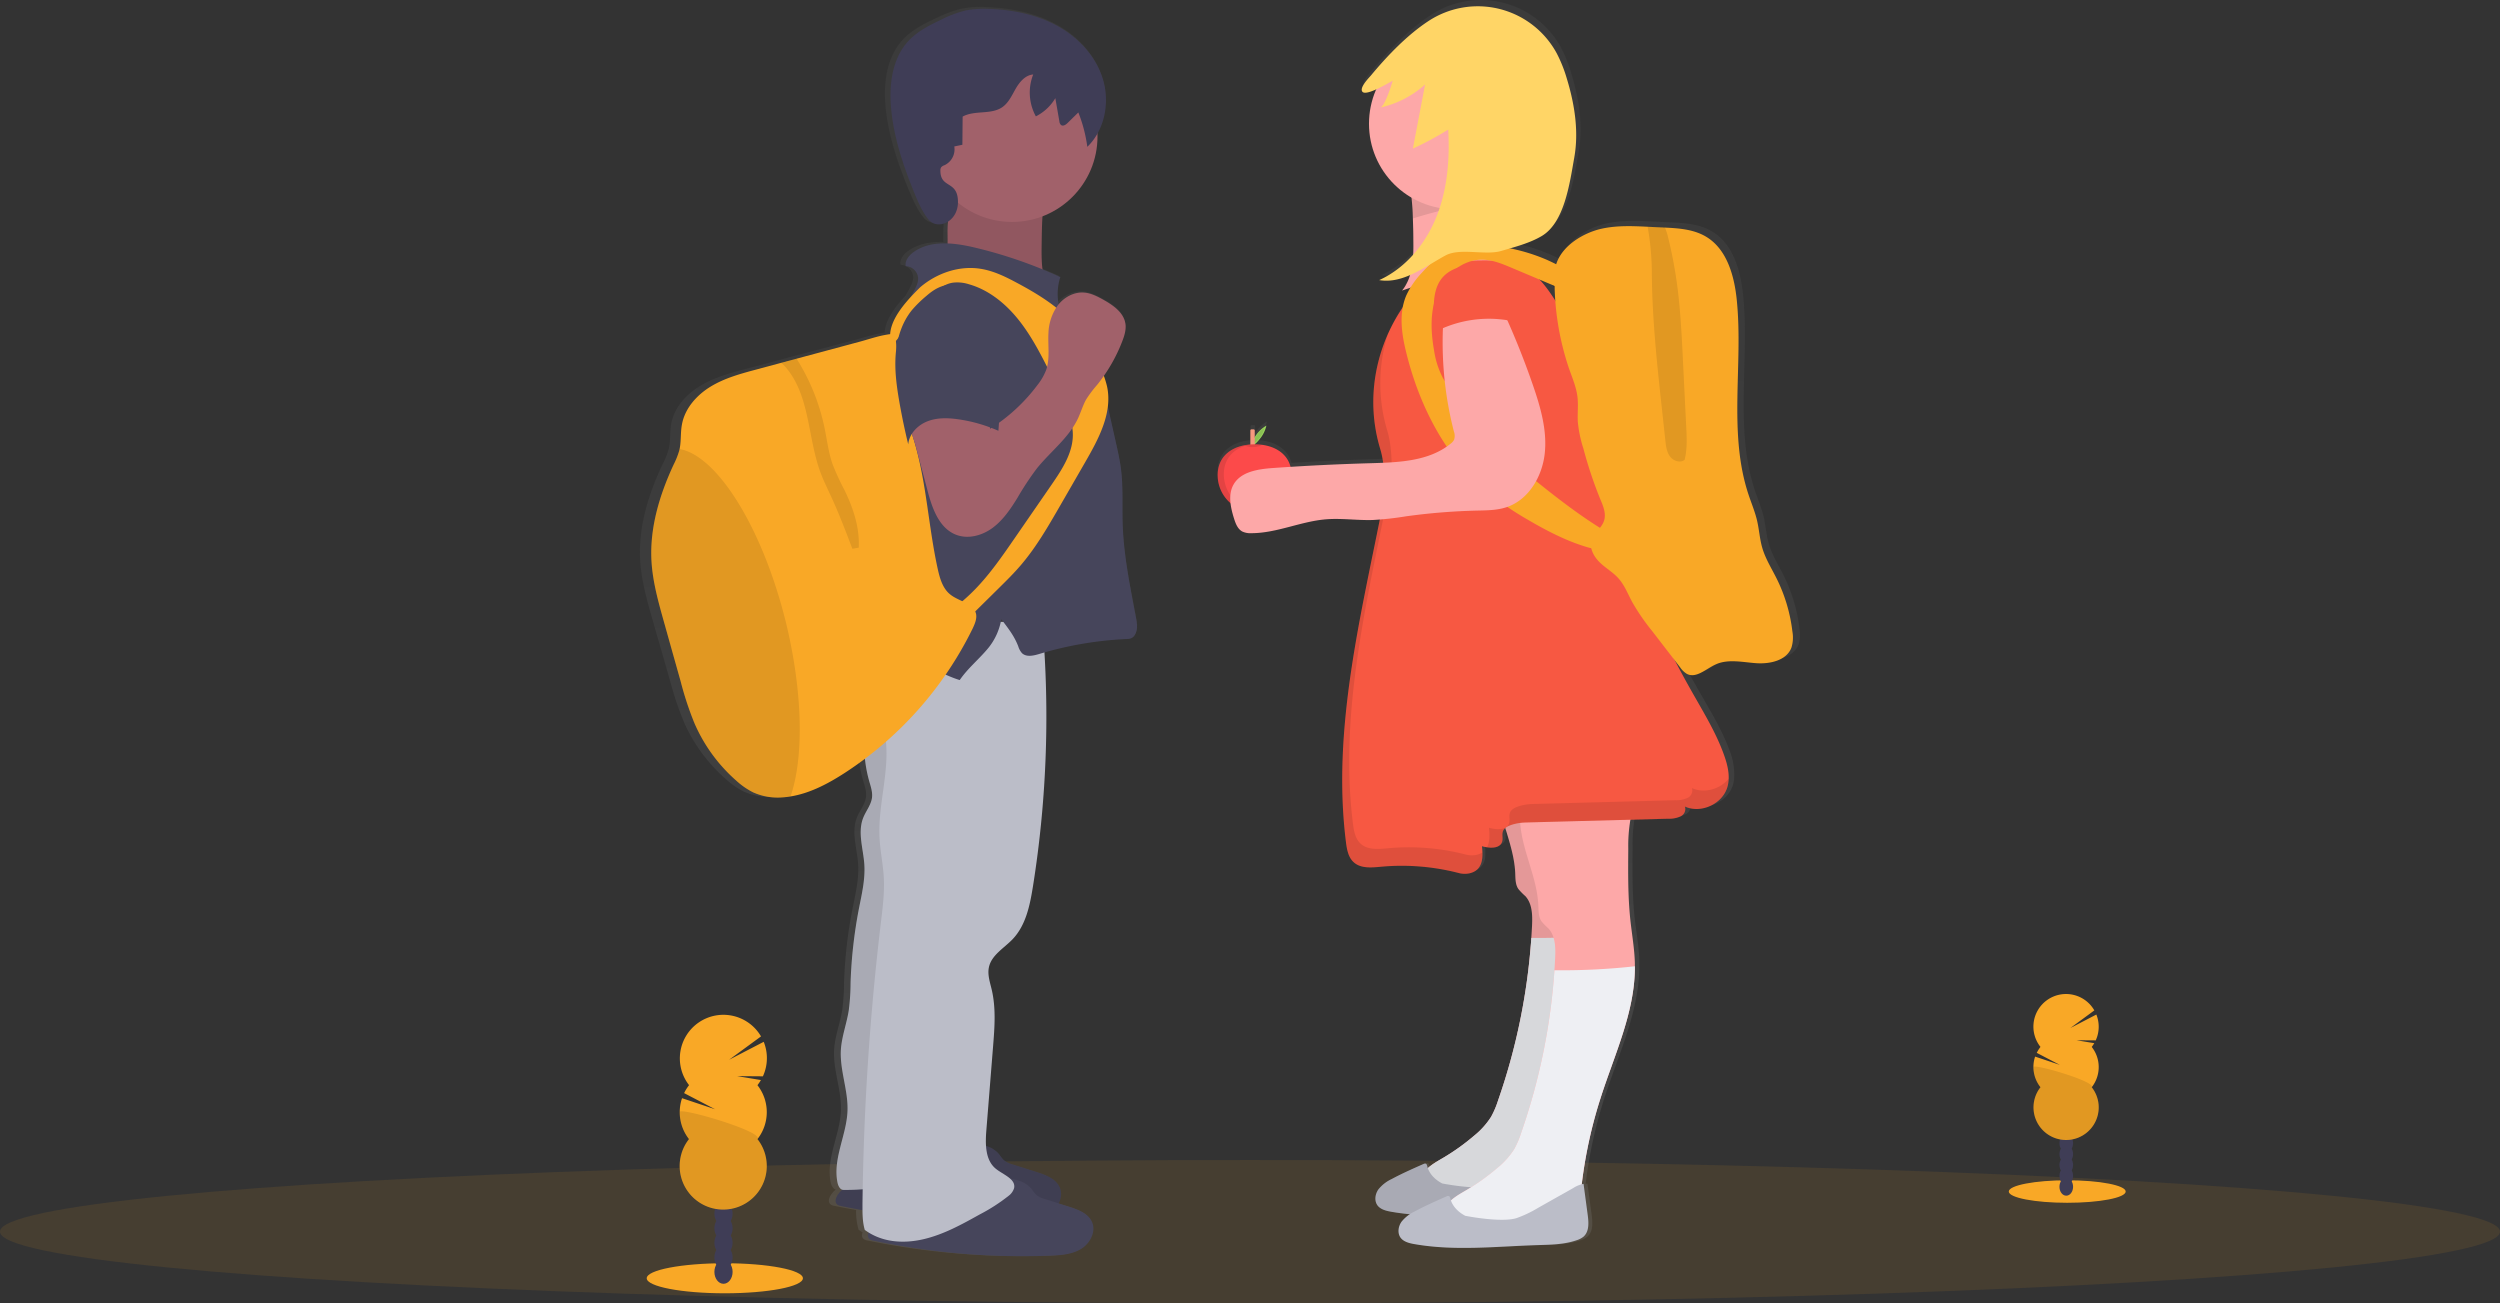 <?xml version="1.0" encoding="UTF-8" standalone="no"?>
<svg
   xmlns:dc="http://purl.org/dc/elements/1.1/"
   xmlns:cc="http://creativecommons.org/ns#"
   xmlns:rdf="http://www.w3.org/1999/02/22-rdf-syntax-ns#"
   xmlns:svg="http://www.w3.org/2000/svg"
   xmlns="http://www.w3.org/2000/svg"
   xmlns:xlink="http://www.w3.org/1999/xlink"
   xmlns:sodipodi="http://sodipodi.sourceforge.net/DTD/sodipodi-0.dtd"
   xmlns:inkscape="http://www.inkscape.org/namespaces/inkscape"
   id="b809eb86-ec6b-4213-aa3e-83f4128e49a5"
   data-name="Layer 1"
   width="1082"
   height="564.055"
   viewBox="0 0 1082 564.055"
   version="1.1"
   sodipodi:docname="criancas.svg"
   inkscape:version="1.0.2 (e86c870879, 2021-01-15)">
  <rect x="0" y="0" width="1082" height="564.055" fill="#333333" stroke="none"/>
  <sodipodi:namedview
     pagecolor="#ffffff"
     bordercolor="#666666"
     borderopacity="1"
     objecttolerance="10"
     gridtolerance="10"
     guidetolerance="10"
     inkscape:pageopacity="0"
     inkscape:pageshadow="2"
     inkscape:window-width="1920"
     inkscape:window-height="1043"
     id="namedview2472"
     showgrid="false"
     fit-margin-top="0"
     fit-margin-left="0"
     fit-margin-right="0"
     fit-margin-bottom="0"
     inkscape:zoom="0.82277952"
     inkscape:cx="499.69204"
     inkscape:cy="129.57205"
     inkscape:window-x="0"
     inkscape:window-y="0"
     inkscape:window-maximized="1"
     inkscape:current-layer="b809eb86-ec6b-4213-aa3e-83f4128e49a5" />
  <defs
     id="defs2273">
    <linearGradient
       id="b7709055-0dd4-48d6-ac10-5a758f15d1a1"
       x1="443.56"
       y1="792.13"
       x2="443.56"
       y2="251.5"
       gradientUnits="userSpaceOnUse">
      <stop
         offset="0"
         stop-color="gray"
         stop-opacity="0.25"
         id="stop2265" />
      <stop
         offset="0.54"
         stop-color="gray"
         stop-opacity="0.12"
         id="stop2267" />
      <stop
         offset="1"
         stop-color="gray"
         stop-opacity="0.1"
         id="stop2269" />
    </linearGradient>
    <linearGradient
       id="f59ba046-7ebe-407e-be3d-c62856fc1078"
       x1="712"
       y1="788.54"
       x2="712"
       y2="248.5"
       xlink:href="#b7709055-0dd4-48d6-ac10-5a758f15d1a1"
       gradientTransform="translate(-59,-248.445)" />
    <linearGradient
       inkscape:collect="always"
       xlink:href="#b7709055-0dd4-48d6-ac10-5a758f15d1a1"
       id="linearGradient2665"
       gradientUnits="userSpaceOnUse"
       x1="443.56"
       y1="792.13"
       x2="443.56"
       y2="251.5"
       gradientTransform="translate(-59,-248.445)" />
  </defs>
  <title
     id="title2275">true friends</title>
  <ellipse
     cx="541"
     cy="533.055"
     rx="541"
     ry="31"
     fill="#f9a826"
     opacity="0.1"
     id="ellipse2309" />
  <ellipse
     cx="894.7"
     cy="515.695"
     rx="25.3"
     ry="4.87"
     fill="#f9a826"
     id="ellipse2311" />
  <ellipse
     cx="894.28"
     cy="513.635"
     rx="2.95"
     ry="3.86"
     fill="#3f3d56"
     id="ellipse2313" />
  <ellipse
     cx="894.28"
     cy="508.915"
     rx="2.95"
     ry="3.86"
     fill="#3f3d56"
     id="ellipse2315" />
  <ellipse
     cx="894.28"
     cy="504.205"
     rx="2.95"
     ry="3.86"
     fill="#3f3d56"
     id="ellipse2317" />
  <ellipse
     cx="894.28"
     cy="499.495"
     rx="2.95"
     ry="3.86"
     fill="#3f3d56"
     id="ellipse2319" />
  <ellipse
     cx="894.28"
     cy="494.775"
     rx="2.95"
     ry="3.86"
     fill="#3f3d56"
     id="ellipse2321" />
  <ellipse
     cx="894.28"
     cy="490.065"
     rx="2.95"
     ry="3.86"
     fill="#3f3d56"
     id="ellipse2323" />
  <ellipse
     cx="894.28"
     cy="485.355"
     rx="2.95"
     ry="3.86"
     fill="#3f3d56"
     id="ellipse2325" />
  <path
     d="m 905.3,453.105 a 13.58,13.58 0 0 0 1.1,-1.62 l -7.74,-1.27 8.37,0.06 a 14.16,14.16 0 0 0 0.27,-11.18 l -11.23,5.83 10.36,-7.62 a 14.12,14.12 0 1 0 -23.31,15.8 14.43,14.43 0 0 0 -1.61,2.57 l 10,5.22 -10.71,-3.6 a 14.09,14.09 0 0 0 2.32,13.26 14.11,14.11 0 1 0 22.18,0 14.1,14.1 0 0 0 0,-17.44 z"
     fill="#f9a826"
     id="path2327" />
  <path
     d="m 880.1,461.825 a 14.05,14.05 0 0 0 3,8.72 14.11,14.11 0 1 0 22.18,0 c 1.91,-2.4 -25.18,-10.3 -25.18,-8.72 z"
     opacity="0.1"
     id="path2329" />
  <ellipse
     cx="313.7"
     cy="553.235"
     rx="33.8"
     ry="6.5"
     fill="#f9a826"
     id="ellipse2331" />
  <ellipse
     cx="313.13"
     cy="550.475"
     rx="3.94"
     ry="5.15"
     fill="#3f3d56"
     id="ellipse2333" />
  <ellipse
     cx="313.13"
     cy="544.175"
     rx="3.94"
     ry="5.15"
     fill="#3f3d56"
     id="ellipse2335" />
  <ellipse
     cx="313.13"
     cy="537.875"
     rx="3.94"
     ry="5.15"
     fill="#3f3d56"
     id="ellipse2337" />
  <ellipse
     cx="313.13"
     cy="531.585"
     rx="3.94"
     ry="5.15"
     fill="#3f3d56"
     id="ellipse2339" />
  <ellipse
     cx="313.13"
     cy="525.285"
     rx="3.94"
     ry="5.15"
     fill="#3f3d56"
     id="ellipse2341" />
  <ellipse
     cx="313.13"
     cy="518.985"
     rx="3.94"
     ry="5.15"
     fill="#3f3d56"
     id="ellipse2343" />
  <ellipse
     cx="313.13"
     cy="512.695"
     rx="3.94"
     ry="5.15"
     fill="#3f3d56"
     id="ellipse2345" />
  <path
     d="m 327.87,469.605 a 19.94,19.94 0 0 0 1.46,-2.16 l -10.33,-1.7 11.18,0.09 a 18.84,18.84 0 0 0 0.36,-14.94 l -15,7.78 13.83,-10.12 a 18.85,18.85 0 1 0 -31.14,21.1 19.29,19.29 0 0 0 -2.15,3.44 l 13.43,7 -14.32,-4.8 a 18.89,18.89 0 0 0 3,17.7 18.85,18.85 0 1 0 29.64,0 18.87,18.87 0 0 0 0,-23.31 z"
     fill="#f9a826"
     id="path2347" />
  <path
     d="m 294.2,481.255 a 18.83,18.83 0 0 0 4,11.66 18.85,18.85 0 1 0 29.64,0 c 2.55,-3.21 -33.64,-13.77 -33.64,-11.66 z"
     opacity="0.1"
     id="path2349" />
  <path
     d="m 491.66,266.985 c -2.55,-13.34 -5.4,-26.71 -5.87,-40.28 -0.28,-8 0.28,-16.14 -0.75,-24.12 -0.51,-3.92 -1.4,-7.77 -2.28,-11.62 l -3.54,-15.41 a 25.73,25.73 0 0 0 -0.34,-8.87 31,31 0 0 0 -1.41,-4.51 70,70 0 0 0 8.11,-15 c 0.94,-2.4 1.75,-4.95 1.38,-7.49 -0.72,-4.87 -5.44,-8.08 -9.83,-10.48 -2.66,-1.45 -5.46,-2.85 -8.5,-3.08 a 13.81,13.81 0 0 0 -11.2,5 24.33,24.33 0 0 1 0.72,-11.83 c -2.61,-1.17 -5.24,-2.27 -7.89,-3.34 a 72.44,72.44 0 0 1 -0.4,-10.41 c 0.06,-4.17 0.13,-8.38 0.37,-12.56 a 37.1,37.1 0 0 0 24.38,-34.63 c 0,-0.43 0,-0.85 0,-1.27 a 30.08,30.08 0 0 0 2.58,-23.08 c -2.93,-10 -10.59,-18.24 -19.82,-23.33 -9.23,-5.09 -19.93,-7.24 -30.52,-7.62 a 43.91,43.91 0 0 0 -10.62,0.67 51.24,51.24 0 0 0 -10.82,4 c -5.29,2.44 -10.62,5.11 -14.58,9.32 -6.87,7.33 -8.41,18.1 -7.66,28 1,13 5.34,25.58 10.36,37.68 1.67,4 3.45,8.06 6.2,11.47 2.13,2.63 5.83,2.79 8.77,0.95 a 96,96 0 0 0 -0.22,9.6 c -5.43,-0.19 -10.72,0.7 -15.08,3.76 -2,1.43 -3.9,3.68 -3.46,6.1 a 5.67,5.67 0 0 1 5.46,4.85 c 0.22,2.13 -0.85,4.16 -1.89,6 -0.45,0.82 -0.9,1.65 -1.36,2.47 -4.3,4.6 -8.71,10.36 -9.1,16.07 a 20.07,20.07 0 0 0 -2.09,0.31 c -3.9,0.72 -7.78,2.05 -11.61,3.05 l -27.72,7.3 -6.85,1.9 -11,2.9 c -7,1.84 -14.13,3.73 -20.34,7.43 -6.21,3.7 -11.48,9.51 -12.73,16.51 -0.62,3.48 -0.24,7.1 -1,10.55 0,0.16 -0.06,0.31 -0.1,0.46 a 33.75,33.75 0 0 1 -2.55,6.31 c -6.21,13.09 -10.63,27.36 -9.8,41.77 0.51,8.85 3,17.48 5.42,26 q 3.81,13.07 7.52,26.14 a 137.24,137.24 0 0 0 6.19,18.3 70.5,70.5 0 0 0 18.53,24.77 32.72,32.72 0 0 0 7.4,5 26.91,26.91 0 0 0 13,2.11 c 1.2,-0.08 2.38,-0.21 3.55,-0.4 8.59,-1.36 16.6,-5.5 23.95,-10.16 q 4.61,-2.92 9,-6.15 a 57.09,57.09 0 0 0 2,9.92 c 0.65,2.23 1.45,4.52 1.19,6.83 -0.36,3.22 -2.7,5.86 -3.91,8.88 -2.57,6.38 0.07,13.49 0.5,20.33 0.41,6.41 -1.15,12.77 -2.4,19.08 a 199.21,199.21 0 0 0 -3.69,31.92 96.55,96.55 0 0 1 -0.8,12.14 c -0.93,5.68 -3.11,11.16 -3.49,16.9 -0.58,8.94 3.28,17.69 2.93,26.64 -0.41,10.51 -6.58,20.72 -4.43,31 0.27,1.29 1,2.78 2.18,3.11 l -0.58,0.53 c -1.77,1.64 -3.49,4.67 -1.48,6 a 3.93,3.93 0 0 0 1.51,0.52 c 3.11,0.65 6.24,1.24 9.37,1.79 a 29,29 0 0 0 1.08,8.56 c 0.57,0.41 1.15,0.78 1.73,1.13 -0.44,1.18 -0.41,2.32 0.63,3 a 3.93,3.93 0 0 0 1.51,0.52 326.47,326.47 0 0 0 78.35,6.5 c 4.7,-0.18 9.61,-0.52 13.62,-2.92 4.01,-2.4 6.72,-7.51 4.81,-11.72 -1.69,-3.72 -6.11,-5.33 -10.08,-6.57 l -4.66,-1.44 a 8,8 0 0 0 0.42,-7 c -1.69,-3.72 -6.11,-5.33 -10.08,-6.57 l -10.73,-3.33 a 10.53,10.53 0 0 1 -3.9,-1.83 21.18,21.18 0 0 1 -2.12,-2.46 12,12 0 0 0 -5.85,-3.67 45.52,45.52 0 0 1 0.15,-6.82 l 3,-36.21 c 0.67,-8.2 1.33,-16.56 -0.58,-24.57 -0.77,-3.25 -2,-6.58 -1.25,-9.84 1.17,-5.32 6.77,-8.28 10.59,-12.23 5.76,-6 7.55,-14.53 8.87,-22.65 a 457.27,457.27 0 0 0 5.12,-101.41 162,162 0 0 1 36.82,-5.92 c 2.12,-0.09 3.16,-1.09 3.82,-3.07 0.66,-1.98 0.26,-4.13 -0.13,-6.18 z m -59.85,1.77 c 0.07,-0.35 0.15,-0.7 0.21,-1.05 l 0.83,1.06 z"
     fill="url(#b7709055-0dd4-48d6-ac10-5a758f15d1a1)"
     id="path2351"
     style="fill:url(#linearGradient2665)" />
  <path
     d="m 412.31,85.205 c -0.26,3.48 -1.49,6.82 -1.94,10.29 -0.51,3.82 -0.06,7.71 -0.31,11.56 -0.25,3.85 -1.36,7.9 -4.29,10.41 a 202.14,202.14 0 0 1 49.92,10.8 c -4.87,-6 -5,-14.38 -4.88,-22.08 0.16,-11.39 0.36,-23 4.08,-33.75 a 82.14,82.14 0 0 0 -33.74,-0.44 c -2.42,0.48 -9.75,0.18 -10.84,2.44 -0.79,1.66 2.18,8.25 2,10.77 z"
     fill="#a1616a"
     id="path2353" />
  <path
     d="m 412.31,85.205 c -0.26,3.48 -1.49,6.82 -1.94,10.29 -0.51,3.82 -0.06,7.71 -0.31,11.56 -0.25,3.85 -1.36,7.9 -4.29,10.41 a 202.14,202.14 0 0 1 49.92,10.8 c -4.87,-6 -5,-14.38 -4.88,-22.08 0.16,-11.39 0.36,-23 4.08,-33.75 a 82.14,82.14 0 0 0 -33.74,-0.44 c -2.42,0.48 -9.75,0.18 -10.84,2.44 -0.79,1.66 2.18,8.25 2,10.77 z"
     opacity="0.1"
     id="path2355" />
  <path
     d="m 432.47,499.605 a 20.77,20.77 0 0 0 2,2.51 10.06,10.06 0 0 0 3.81,1.83 l 10.48,3.33 c 3.89,1.24 8.21,2.84 9.86,6.56 1.86,4.2 -0.79,9.31 -4.71,11.7 -3.92,2.39 -8.72,2.74 -13.31,2.92 a 313.13,313.13 0 0 1 -76.59,-6.49 4,4 0 0 1 -1.47,-0.52 c -2,-1.35 -0.29,-4.37 1.44,-6 6.75,-6.4 14.09,-13.11 23.28,-14.59 4.83,-0.79 9.68,-0.47 14.48,-1.62 3.45,-0.83 6.71,-2.26 10.15,-3.11 6.41,-1.57 16,-2.13 20.58,3.48 z"
     fill="#46455b"
     id="path2357" />
  <path
     d="m 432.47,499.605 a 20.77,20.77 0 0 0 2,2.51 10.06,10.06 0 0 0 3.81,1.83 l 10.48,3.33 c 3.89,1.24 8.21,2.84 9.86,6.56 1.86,4.2 -0.79,9.31 -4.71,11.7 -3.92,2.39 -8.72,2.74 -13.31,2.92 a 313.13,313.13 0 0 1 -76.59,-6.49 4,4 0 0 1 -1.47,-0.52 c -2,-1.35 -0.29,-4.37 1.44,-6 6.75,-6.4 14.09,-13.11 23.28,-14.59 4.83,-0.79 9.68,-0.47 14.48,-1.62 3.45,-0.83 6.71,-2.26 10.15,-3.11 6.41,-1.57 16,-2.13 20.58,3.48 z"
     opacity="0.1"
     id="path2359" />
  <path
     d="m 379.85,273.425 a 63.56,63.56 0 0 0 -0.9,42.51 c -3.49,-0.38 -5,4.34 -4.91,7.86 a 58.23,58.23 0 0 0 2.21,14.48 c 0.64,2.24 1.42,4.52 1.17,6.82 -0.36,3.22 -2.64,5.86 -3.83,8.87 -2.5,6.37 0.07,13.47 0.5,20.3 0.4,6.41 -1.13,12.76 -2.36,19.06 a 203.26,203.26 0 0 0 -3.6,31.87 96.14,96.14 0 0 1 -0.79,12.13 c -0.9,5.68 -3,11.15 -3.4,16.88 -0.57,8.92 3.2,17.67 2.86,26.61 -0.4,10.49 -6.44,20.69 -4.33,31 0.3,1.45 1.11,3.16 2.6,3.18 15.08,0.19 29.17,-4 44.09,-1.81 1.52,-34.52 3,-69.2 9.8,-103.09 6,-30.17 16.17,-60 15.22,-90.76 -0.55,-17.59 -4.73,-34.84 -7.27,-52.26 a 68.75,68.75 0 0 0 -47.06,6.35 z"
     fill="#bbbdc8"
     id="path2361" />
  <path
     d="m 379.85,273.425 a 63.56,63.56 0 0 0 -0.9,42.51 c -3.49,-0.38 -5,4.34 -4.91,7.86 a 58.23,58.23 0 0 0 2.21,14.48 c 0.64,2.24 1.42,4.52 1.17,6.82 -0.36,3.22 -2.64,5.86 -3.83,8.87 -2.5,6.37 0.07,13.47 0.5,20.3 0.4,6.41 -1.13,12.76 -2.36,19.06 a 203.26,203.26 0 0 0 -3.6,31.87 96.14,96.14 0 0 1 -0.79,12.13 c -0.9,5.68 -3,11.15 -3.4,16.88 -0.57,8.92 3.2,17.67 2.86,26.61 -0.4,10.49 -6.44,20.69 -4.33,31 0.3,1.45 1.11,3.16 2.6,3.18 15.08,0.19 29.17,-4 44.09,-1.81 1.52,-34.52 3,-69.2 9.8,-103.09 6,-30.17 16.17,-60 15.22,-90.76 -0.55,-17.59 -4.73,-34.84 -7.27,-52.26 a 68.75,68.75 0 0 0 -47.06,6.35 z"
     opacity="0.1"
     id="path2363" />
  <path
     d="m 446.47,514.605 a 20.77,20.77 0 0 0 2,2.51 10.06,10.06 0 0 0 3.81,1.83 l 10.48,3.33 c 3.89,1.24 8.21,2.84 9.86,6.56 1.86,4.2 -0.79,9.31 -4.71,11.7 -3.92,2.39 -8.72,2.74 -13.31,2.92 a 313.13,313.13 0 0 1 -76.59,-6.49 4,4 0 0 1 -1.47,-0.52 c -2,-1.35 -0.29,-4.37 1.44,-6 6.75,-6.4 14.09,-13.11 23.28,-14.59 4.83,-0.79 9.68,-0.47 14.48,-1.62 3.45,-0.83 6.71,-2.26 10.15,-3.11 6.41,-1.57 16,-2.13 20.58,3.48 z"
     fill="#46455b"
     id="path2365" />
  <path
     d="m 385.05,274.415 c -3.86,5 -5,11.6 -4.48,17.86 0.52,6.26 2.63,12.27 4.7,18.2 -2.75,2.53 -2.18,6.89 -1.82,10.61 1.31,13.82 -3.49,27.61 -2.79,41.47 0.29,5.83 1.56,11.58 1.86,17.41 0.33,6.37 -0.48,12.74 -1.24,19.07 a 1137.66,1137.66 0 0 0 -8,122.09 c 0,3.76 -0.06,7.58 1,11.18 7.27,5.35 16.4,6.07 25.2,4.07 8.8,-2 16.83,-6.46 24.72,-10.86 a 76.33,76.33 0 0 0 12.24,-7.9 6.53,6.53 0 0 0 2.46,-3.38 c 0.84,-4 -4.72,-5.81 -7.91,-8.4 -4.64,-3.77 -4.57,-10.75 -4.09,-16.71 l 2.9,-36.16 c 0.66,-8.19 1.3,-16.54 -0.56,-24.54 -0.76,-3.24 -1.93,-6.57 -1.23,-9.83 1.14,-5.3 6.62,-8.26 10.35,-12.21 5.64,-6 7.38,-14.51 8.68,-22.61 a 467.34,467.34 0 0 0 3.88,-116.22 c -7.35,2.55 -16.06,1.16 -23.81,1.76 -7.75,0.6 -15.45,3.19 -23.3,3.4 -6.54,0.15 -14.74,-3.46 -18.76,1.7 z"
     fill="#bbbdc8"
     id="path2367" />
  <circle
     cx="438"
     cy="59.055"
     r="37"
     fill="#a1616a"
     id="circle2369" />
  <path
     d="m 458.91,119.915 a 199.13,199.13 0 0 0 -36.91,-12.74 c -8.94,-2.13 -19.15,-3.41 -26.62,1.94 -2,1.43 -3.81,3.68 -3.38,6.1 a 5.56,5.56 0 0 1 5.33,4.84 c 0.22,2.12 -0.82,4.15 -1.84,6 l -8.63,16 a 62.53,62.53 0 0 0 -4.25,9 c -1.74,5.08 -2.12,10.52 -2.49,15.88 l -1,14.52 c -0.62,9.15 -1.25,18.34 -0.42,27.47 0.62,6.89 2.06,13.81 1.08,20.66 -0.79,5.51 -3.12,10.68 -4.43,16.1 -2.46,10.2 -1.34,21.38 -6.11,30.74 a 9.26,9.26 0 0 1 6.19,-0.56 c 14.48,2.67 25.87,14.1 39.93,18.47 3.55,-5.18 8.36,-9 12.33,-13.82 a 26.72,26.72 0 0 0 5.67,-12.54 c 3,4 5.55,7.12 7.34,11.76 a 7.9,7.9 0 0 0 1.6,2.93 c 1.89,1.84 5,1.13 7.53,0.36 a 155.2,155.2 0 0 1 38.17,-6.47 c 2.08,-0.09 3.09,-1.09 3.74,-3.07 0.65,-1.98 0.29,-4.12 -0.1,-6.16 -2.49,-13.33 -5.27,-26.68 -5.73,-40.23 -0.28,-8 0.27,-16.11 -0.74,-24.09 -0.5,-3.91 -1.37,-7.76 -2.23,-11.6 l -7.14,-31.73 c -0.4,-1.77 -2.3,-2.93 -3.11,-4.56 -3.28,-6.64 -9.55,-11.44 -12.79,-18.1 a 23.73,23.73 0 0 1 -0.99,-17.1 z"
     fill="#46455b"
     id="path2371" />
  <path
     d="m 407,73.865 a 2.45,2.45 0 0 1 0.35,-1.48 3.34,3.34 0 0 1 1.44,-0.89 7.59,7.59 0 0 0 4.23,-8.11 l 3.5,-0.73 0.11,-12.19 c 5.2,-2.88 12.29,-0.7 17.18,-4.09 2.75,-1.92 4.16,-5.18 5.84,-8.08 1.68,-2.9 4.18,-5.82 7.52,-6.06 a 21.42,21.42 0 0 0 1.15,18.13 20.65,20.65 0 0 0 8.43,-7.88 l 1.74,10 a 2.48,2.48 0 0 0 0.74,1.63 c 0.91,0.67 2.14,-0.17 2.94,-1 l 4.53,-4.45 a 62.36,62.36 0 0 1 3.89,14.89 c 7.44,-7.22 9.75,-18.82 6.89,-28.78 -2.86,-9.96 -10.35,-18.21 -19.37,-23.3 -9.02,-5.09 -19.48,-7.23 -29.83,-7.61 a 42.42,42.42 0 0 0 -10.38,0.67 49.28,49.28 0 0 0 -10.58,4 c -5.17,2.43 -10.39,5.1 -14.25,9.3 -6.72,7.32 -8.23,18.08 -7.49,28 1,13 5.22,25.55 10.13,37.63 1.63,4 3.37,8.05 6.06,11.46 4.05,5.13 14,0.87 12.73,-9.27 -0.88,-7.24 -7.5,-4.45 -7.5,-11.79 z"
     fill="#3f3d56"
     id="path2373" />
  <path
     d="m 421,271.955 a 156.9,156.9 0 0 1 -55.45,62.6 c -7.19,4.65 -15,8.79 -23.41,10.15 -1.15,0.19 -2.3,0.32 -3.47,0.4 a 25.9,25.9 0 0 1 -12.67,-2.15 32,32 0 0 1 -7.24,-5 70.31,70.31 0 0 1 -18.11,-24.73 139.25,139.25 0 0 1 -6.05,-18.28 q -3.68,-13.06 -7.34,-26.13 c -2.39,-8.52 -4.8,-17.14 -5.3,-26 -0.81,-14.39 3.51,-28.64 9.58,-41.71 a 34.4,34.4 0 0 0 2.49,-6.3 c 0,-0.15 0.07,-0.3 0.1,-0.46 0.72,-3.45 0.35,-7.06 1,-10.54 1.22,-7 6.38,-12.8 12.44,-16.49 6.06,-3.69 13,-5.58 19.89,-7.42 l 10.73,-2.89 6.66,-1.79 27.09,-7.29 c 3.75,-1 7.54,-2.33 11.35,-3 4.25,-0.8 4.22,-0.38 4.55,3.78 0.61,7.54 0.41,14.95 2,22.42 1.51,7.13 4.17,14 6.17,21 5.05,17.67 5.89,36.27 9.87,54.22 0.91,4.09 2.17,8.45 5.46,11 3.77,3 10.12,3.74 11.12,8.44 0.37,2.09 -0.56,4.23 -1.46,6.17 z"
     fill="#f9a826"
     id="path2375" />
  <path
     d="m 342.14,344.665 c -1.15,0.19 -2.3,0.32 -3.47,0.4 a 25.9,25.9 0 0 1 -12.67,-2.11 32,32 0 0 1 -7.24,-5 70.31,70.31 0 0 1 -18.11,-24.73 139.25,139.25 0 0 1 -6.05,-18.28 q -3.68,-13.06 -7.34,-26.13 c -2.39,-8.52 -4.8,-17.14 -5.3,-26 -0.81,-14.39 3.51,-28.64 9.58,-41.71 a 34.4,34.4 0 0 0 2.49,-6.3 c 0,-0.15 0.07,-0.3 0.1,-0.46 16.32,2.87 35.9,34.09 46,75 7.44,30.59 7.76,58.76 2.01,75.32 z"
     opacity="0.1"
     id="path2377" />
  <path
     d="m 371.64,237.025 -2.73,0.47 c -2.81,-7.38 -5.61,-14.77 -8.9,-21.95 -1.71,-3.75 -3.56,-7.45 -5,-11.32 -5.4,-14.86 -4.48,-32.49 -14.49,-44.73 a 15.31,15.31 0 0 0 -2.43,-2.46 l 6.66,-1.79 a 90.32,90.32 0 0 1 12.14,30.11 c 1.08,5.22 1.69,10.56 3.45,15.58 a 107.71,107.71 0 0 0 5.13,11.14 c 3.8,7.79 6.66,16.3 6.17,24.95 z"
     opacity="0.1"
     id="path2379" />
  <path
     d="m 398.22,124.355 c 7.19,-6.16 17,-9.54 26.31,-8 5.48,0.89 10.57,3.36 15.48,6 9.57,5.08 19,10.93 25.9,19.28 a 77.29,77.29 0 0 1 10.22,17.2 41.7,41.7 0 0 1 3,8.41 c 2.44,11.3 -3.55,22.53 -9.32,32.55 l -11.1,19.26 c -5.1,8.85 -10.24,17.76 -16.88,25.53 -3.06,3.58 -6.42,6.89 -9.77,10.2 l -14.71,14.52 a 2.2,2.2 0 0 1 -1,0.67 2.22,2.22 0 0 1 -1.73,-0.69 l -4.86,-3.87 a 82.67,82.67 0 0 0 12.42,-10.53 c 6.36,-6.58 11.59,-14.15 16.79,-21.69 l 16.18,-23.46 c 4.73,-6.87 9.67,-14.43 9.14,-22.75 -0.25,-4 -1.75,-7.76 -3.32,-11.43 q -4.17,-9.79 -9.06,-19.27 c -3.66,-7.09 -7.66,-14.09 -12.93,-20.08 -5.27,-5.99 -11.93,-11 -19.6,-13.17 a 16.32,16.32 0 0 0 -7.1,-0.68 c -5.26,0.87 -9,5.39 -12.33,9.59 l -10.14,13 c -2.31,2.95 -4.43,6.37 -4.57,0.77 -0.24,-7.99 7.84,-16.22 12.98,-21.36 z"
     fill="#f9a826"
     id="path2381" />
  <path
     d="m 401.36,212.055 c 2,7.7 4.95,16.44 12.36,19.36 5.25,2.07 11.4,0.39 15.94,-3 4.54,-3.39 7.76,-8.17 10.72,-13 a 126.26,126.26 0 0 1 8.27,-12.54 c 5.93,-7.44 14,-13.34 18,-22 1.18,-2.58 2,-5.34 3.34,-7.82 a 48.87,48.87 0 0 1 4.84,-6.47 70.13,70.13 0 0 0 10.91,-18.94 c 0.92,-2.39 1.71,-4.95 1.35,-7.48 -0.71,-4.87 -5.32,-8.07 -9.61,-10.46 -2.61,-1.45 -5.34,-2.86 -8.31,-3.08 -4.34,-0.34 -8.61,2 -11.28,5.43 a 21.7,21.7 0 0 0 -4.12,12.17 c -0.3,5.33 0.74,10.87 -1,15.91 a 25,25 0 0 1 -3.77,6.52 76.45,76.45 0 0 1 -20.51,18.93 35.59,35.59 0 0 0 -2.43,-11.03 c -0.76,-1.94 -15.66,0 -17.6,0.32 -3.84,0.56 -11.28,1 -13.7,4.66 -2.42,3.66 0.58,9.81 1.56,13.5 z"
     fill="#a1616a"
     id="path2383" />
  <path
     d="m 401,128.025 a 52.65,52.65 0 0 0 -6.16,6 c -4.44,5.35 -6.61,12.31 -7.17,19.24 -0.56,6.93 0.39,13.89 1.58,20.74 q 1.62,9.22 3.83,18.31 c 0.41,-4.57 4.11,-8.35 8.4,-10 4.29,-1.65 9,-1.47 13.57,-0.8 a 66.33,66.33 0 0 1 17.06,4.93 l 2.11,-29.57 a 51.52,51.52 0 0 0 -0.07,-12 26.45,26.45 0 0 0 -12.34,-17.95 c -8.02,-4.88 -13.61,-5.19 -20.81,1.1 z"
     fill="#46455b"
     id="path2385" />
  <path
     d="m 778.78,271.915 a 69.83,69.83 0 0 0 -6.9,-23.05 c -2.21,-4.4 -4.9,-8.61 -6.29,-13.32 -1.13,-3.83 -1.35,-7.86 -2.25,-11.75 -0.9,-3.89 -2.49,-7.61 -3.77,-11.41 -9.05,-27 -2.25,-56.54 -5.17,-84.84 -1.09,-10.44 -4.29,-21.89 -13.34,-27.33 -5.38,-3.23 -11.84,-3.73 -18.17,-4 l -2.89,-0.13 -4.64,-0.23 c -6.72,-0.33 -13.46,-0.58 -20,0.83 -8,1.75 -17.48,7.38 -20,15.55 -1.38,-0.71 -2.77,-1.34 -4.05,-1.93 a 72.64,72.64 0 0 0 -16.09,-5 60.13,60.13 0 0 0 13.66,-5.28 c 10,-5.82 12.32,-22.82 14.36,-34.19 2.04,-11.37 0.18,-23.12 -3.21,-34.17 a 58.75,58.75 0 0 0 -4.55,-11.32 39.49,39.49 0 0 0 -56.16,-13.9 c -9.33,6.11 -18,15 -25.12,23.59 -1,1.18 -5.18,5.36 -3.79,7.12 0.78,1 3.35,0.2 6.05,-1 a 36.69,36.69 0 0 0 -3.14,14.9 37.12,37.12 0 0 0 18.23,31.92 l 1,9.2 v 0.07 c 0.11,3.07 0.16,6.14 0.2,9.2 0,2.15 0,4.35 -0.06,6.55 a 45.16,45.16 0 0 1 -14.92,11.1 c 4.7,0.78 9.18,-0.32 13.54,-2.2 a 19.3,19.3 0 0 1 -3.5,6.74 c 1.2,-0.42 2.4,-0.8 3.6,-1.2 a 26.19,26.19 0 0 0 -1.67,3.14 24.3,24.3 0 0 0 -1.61,5.34 75,75 0 0 0 -6.59,11.78 v 0 c -0.84,1.87 -1.59,3.77 -2.27,5.7 v 0.13 q -1,2.88 -1.77,5.84 v 0 q -0.36,1.42 -0.66,2.85 c 0,0.07 0,0.14 0,0.21 -0.4,1.93 -0.73,3.87 -1,5.83 0,0.13 0,0.26 0,0.4 -0.11,0.91 -0.21,1.83 -0.28,2.75 0,0 0,0.09 0,0.14 -0.08,1 -0.14,1.95 -0.17,2.93 0,0.13 0,0.25 0,0.38 0,0.83 0,1.67 0,2.5 v 0.57 c 0,1.88 0.12,3.77 0.3,5.66 0,0.23 0,0.47 0.07,0.7 0.08,0.77 0.17,1.54 0.28,2.32 0,0.18 0,0.36 0.07,0.53 0.13,0.93 0.28,1.85 0.45,2.77 0,0.2 0.09,0.41 0.13,0.61 0.14,0.74 0.29,1.47 0.46,2.21 l 0.18,0.76 c 0.22,0.92 0.45,1.83 0.71,2.75 0.15,0.52 0.3,1 0.46,1.55 a 39,39 0 0 1 1,5.77 l -5.47,0.18 q -17.56,0.5 -35.09,1.59 c -1.46,-5.63 -6.44,-8.88 -12.71,-9.65 a 25.08,25.08 0 0 0 -3,-0.18 v 0 a 16.65,16.65 0 0 0 2.86,-3.11 13.78,13.78 0 0 0 2.28,-5 13.69,13.69 0 0 0 -4.14,3.63 c -0.37,0.5 -0.7,1 -1,1.46 v -3 a 0.47,0.47 0 0 0 -0.48,-0.48 h -1 a 0.47,0.47 0 0 0 -0.48,0.48 v 6.11 h -0.2 -0.34 c -0.66,0.06 -1.3,0.14 -1.93,0.26 -6.81,1.27 -11.8,5.64 -11.8,13 a 16,16 0 0 0 5.64,12.18 35.07,35.07 0 0 0 1.55,6.74 c 0.69,2.17 1.59,4.53 3.61,5.61 a 8.25,8.25 0 0 0 3.94,0.72 c 11.12,0 21.64,-5.13 32.71,-6 6.84,-0.55 13.71,0.51 20.57,0.3 1,0 2,-0.1 3,-0.18 -9.38,46.45 -20.73,93.49 -14.8,140.41 0.39,3.12 1,6.5 3.33,8.62 3.09,2.82 7.85,2.36 12,2 a 100.3,100.3 0 0 1 33.95,2.71 10.31,10.31 0 0 0 4.78,0.17 8.86,8.86 0 0 0 1,-0.29 l 0.28,-0.11 c 0.21,-0.08 0.41,-0.16 0.6,-0.25 l 0.29,-0.15 0.49,-0.3 c 0.08,-0.06 0.17,-0.11 0.24,-0.17 a 3.88,3.88 0 0 0 0.49,-0.4 l 0.14,-0.12 a 7.13,7.13 0 0 0 0.53,-0.58 l 0.12,-0.18 a 4.87,4.87 0 0 0 0.32,-0.47 c 0.05,-0.08 0.1,-0.16 0.14,-0.24 0.04,-0.08 0.16,-0.3 0.23,-0.45 0.07,-0.15 0.08,-0.18 0.11,-0.27 0.03,-0.09 0.13,-0.33 0.19,-0.5 0.06,-0.17 0,-0.16 0.08,-0.25 0.08,-0.09 0.14,-0.5 0.19,-0.75 v -0.16 c 0,-0.21 0.08,-0.43 0.11,-0.64 0.03,-0.21 0,-0.22 0,-0.33 0,-0.11 0,-0.33 0,-0.49 v -0.36 c 0,-0.16 0,-0.32 0,-0.48 v -0.89 c 0,-0.1 0,-0.21 0,-0.32 v 0 c 0,-0.89 -0.1,-1.79 -0.19,-2.65 a 15.83,15.83 0 0 0 2.18,0.47 v 0 a 12.21,12.21 0 0 0 2.08,0.15 h 0.1 c 0.33,0 0.66,0 1,-0.08 v 0 a 8.2,8.2 0 0 0 0.86,-0.18 h 0.13 a 4.62,4.62 0 0 0 0.76,-0.3 l 0.12,-0.07 a 4.07,4.07 0 0 0 0.59,-0.4 l 0.09,-0.07 a 3.48,3.48 0 0 0 0.5,-0.58 l 0.09,-0.15 a 3.4,3.4 0 0 0 0.35,-0.77 c 0.57,-1.93 -0.73,-4.11 1.35,-5.88 2,6.41 4,12.83 4.33,19.46 0.11,2.42 0,5 1.42,7 a 29.36,29.36 0 0 0 3,3.06 c 3.06,3.31 3.13,8.3 2.92,12.78 -0.09,1.81 -0.19,3.62 -0.32,5.43 a 268.51,268.51 0 0 1 -14.6,70.81 38.16,38.16 0 0 1 -3.06,7 33.89,33.89 0 0 1 -7.51,8.26 95.27,95.27 0 0 1 -13.35,9.49 40.85,40.85 0 0 0 -6.79,4.51 c -0.08,-0.23 -0.17,-0.45 -0.23,-0.69 -0.11,-0.46 -0.26,-1 -0.71,-1.17 a 1.36,1.36 0 0 0 -1,0.16 c -4.69,2.06 -9.38,4.12 -13.89,6.53 a 16.21,16.21 0 0 0 -5.86,4.53 c -1.44,2 -1.87,5 -0.38,7 1.31,1.75 3.66,2.33 5.83,2.72 2.78,0.49 5.57,0.84 8.36,1.1 a 12.63,12.63 0 0 0 -3.69,3.28 c -1.44,2 -1.87,5 -0.38,7 1.31,1.75 3.66,2.33 5.83,2.72 17.73,3.13 35.91,1 53.91,0.47 5.85,-0.19 11.83,-0.23 17.37,-2.13 a 8.75,8.75 0 0 0 3,-1.57 c 2.52,-2.22 2.27,-6.12 1.83,-9.43 l -1.83,-13.52 c -0.27,0 -0.53,0.09 -0.79,0.15 a 199.82,199.82 0 0 1 8.21,-37.4 c 6.1,-18.95 15.18,-37.62 15.06,-57.45 0,-0.48 0,-1 0,-1.44 -0.17,-6.21 -1.28,-12.35 -2,-18.53 -1.13,-10.34 -1,-20.77 -0.93,-31.16 a 67,67 0 0 1 0.85,-12.17 c 0,-0.14 0.06,-0.27 0.09,-0.41 l 16.61,-0.44 a 11.71,11.71 0 0 0 5.36,-1 3.52,3.52 0 0 0 1.94,-4.29 c 7.08,3.21 16.55,-1.16 18.64,-8.6 a 15.09,15.09 0 0 0 0.35,-1.59 0.5,0.5 0 0 1 0,-0.12 c 0.07,-0.5 0.12,-1 0.14,-1.49 0,-0.08 0,-0.17 0,-0.25 v 0 a 27.88,27.88 0 0 0 -1.57,-10.1 c -3.4,-9.63 -8.8,-18.4 -13.88,-27.27 -2.62,-4.59 -5.16,-9.24 -7.63,-13.91 l 2.17,2.79 a 9.45,9.45 0 0 0 2.93,2.81 c 4.05,2.09 8.29,-2.12 12.41,-4.06 5.47,-2.58 11.87,-1.06 17.91,-0.63 6.04,0.43 13.32,-1.13 15.48,-6.73 a 14.76,14.76 0 0 0 0.39,-7.06 z m -104.13,-150.29 c 0,2.14 0.14,4.31 0.31,6.49 a 60.64,60.64 0 0 0 -7,-9.3 z"
     fill="url(#f59ba046-7ebe-407e-be3d-c62856fc1078)"
     id="path2387"
     style="fill:url(#f59ba046-7ebe-407e-be3d-c62856fc1078)" />
  <path
     d="m 544,187.815 a 13.68,13.68 0 0 1 4.09,-3.61 13.72,13.72 0 0 1 -2.25,5 c -1.74,2.37 -3.57,4 -4.08,3.61 -0.51,-0.39 0.48,-2.63 2.24,-5 z"
     fill="#99d55c"
     id="path2389" />
  <path
     d="m 544.22,187.995 a 10.09,10.09 0 0 1 3,-2.69 10.25,10.25 0 0 1 -1.67,3.7 c -1.3,1.76 -2.66,3 -3,2.69 -0.34,-0.31 0.37,-1.94 1.67,-3.7 z"
     opacity="0.1"
     id="path2391" />
  <path
     d="m 541.57,185.825 h 1 a 0.48,0.48 0 0 1 0.48,0.48 v 11.33 h -1.9 v -11.33 a 0.48,0.48 0 0 1 0.42,-0.48 z"
     fill="#f6987e"
     id="path2393" />
  <path
     d="m 559,205.635 a 16,16 0 0 1 -32,0 c 0,-7.33 4.93,-11.67 11.66,-12.94 a 23.51,23.51 0 0 1 4.34,-0.39 24.54,24.54 0 0 1 3,0.18 c 7.4,0.92 13,5.34 13,13.15 z"
     fill="#fc4a4a"
     id="path2395" />
  <path
     d="m 546,192.485 c -0.29,0.55 -1.86,1 -3.76,1 a 6.63,6.63 0 0 1 -3.58,-0.75 23.51,23.51 0 0 1 4.34,-0.39 24.54,24.54 0 0 1 3,0.14 z"
     opacity="0.1"
     id="path2397" />
  <path
     d="m 545.67,221.255 a 16,16 0 0 1 -16,-16 c 0,-7.2 4.75,-11.51 11.29,-12.86 a 21.57,21.57 0 0 0 -2.3,0.3 c -6.73,1.27 -11.66,5.61 -11.66,12.94 a 16,16 0 0 0 16,16 15.68,15.68 0 0 0 3.59,-0.41 c -0.31,0.02 -0.59,0.03 -0.92,0.03 z"
     opacity="0.1"
     id="path2399" />
  <path
     d="m 616.2,517.405 c 2.21,2 5.59,1.95 8.59,1.73 l 13.67,-1 c 10.86,-0.8 22.09,-1.7 31.67,-6.87 a 7.53,7.53 0 0 0 2.63,-2 8.47,8.47 0 0 0 1.15,-4.31 199.59,199.59 0 0 1 8.78,-43.59 c 6,-18.85 15,-37.43 14.88,-57.16 0,-0.48 0,-1 0,-1.43 -0.17,-6.18 -1.26,-12.29 -1.93,-18.44 -1.11,-10.29 -1,-20.66 -0.92,-31 a 67.27,67.27 0 0 1 0.84,-12.11 c 0.63,-3.25 3,-6.51 1.55,-9.37 -2.81,-5.55 -13,-7.59 -18.48,-7.79 -7.38,-0.26 -14.64,1.67 -21.77,3.59 -2.17,0.59 -4.44,1.22 -6.08,2.75 -2.2,2.06 -2.83,5.29 -2.91,8.3 -0.38,13.35 7.31,25.77 7.92,39.1 0.11,2.4 0,5 1.4,7 a 29,29 0 0 0 3,3.05 c 3,3.29 3.09,8.25 2.88,12.71 -0.09,1.8 -0.19,3.6 -0.31,5.4 a 268.86,268.86 0 0 1 -14.43,70.45 38.42,38.42 0 0 1 -3,7 33.92,33.92 0 0 1 -7.42,8.22 94.83,94.83 0 0 1 -13.19,9.44 c -3.11,1.84 -6.43,3.6 -8.56,6.52 -2.13,2.92 -2.6,7.35 0.04,9.81 z"
     fill="#fda8a8"
     id="path2401" />
  <path
     d="m 616.2,517.405 c 2.21,2 5.59,1.95 8.59,1.73 l 13.67,-1 c 10.86,-0.8 22.09,-1.7 31.67,-6.87 a 7.53,7.53 0 0 0 2.63,-2 8.47,8.47 0 0 0 1.15,-4.31 199.59,199.59 0 0 1 8.78,-43.59 c 6,-18.85 15,-37.43 14.88,-57.16 0,-0.48 0,-1 0,-1.43 -0.17,-6.18 -1.26,-12.29 -1.93,-18.44 -1.11,-10.29 -1,-20.66 -0.92,-31 a 67.27,67.27 0 0 1 0.84,-12.11 c 0.63,-3.25 3,-6.51 1.55,-9.37 -2.81,-5.55 -13,-7.59 -18.48,-7.79 -7.38,-0.26 -14.64,1.67 -21.77,3.59 -2.17,0.59 -4.44,1.22 -6.08,2.75 -2.2,2.06 -2.83,5.29 -2.91,8.3 -0.38,13.35 7.31,25.77 7.92,39.1 0.11,2.4 0,5 1.4,7 a 29,29 0 0 0 3,3.05 c 3,3.29 3.09,8.25 2.88,12.71 -0.09,1.8 -0.19,3.6 -0.31,5.4 a 268.86,268.86 0 0 1 -14.43,70.45 38.42,38.42 0 0 1 -3,7 33.92,33.92 0 0 1 -7.42,8.22 94.83,94.83 0 0 1 -13.19,9.44 c -3.11,1.84 -6.43,3.6 -8.56,6.52 -2.13,2.92 -2.6,7.35 0.04,9.81 z"
     opacity="0.1"
     id="path2403" />
  <path
     d="m 616.2,517.405 c 2.21,2 5.59,1.95 8.59,1.73 l 13.67,-1 c 10.86,-0.8 22.09,-1.7 31.67,-6.87 a 7.53,7.53 0 0 0 2.63,-2 8.47,8.47 0 0 0 1.15,-4.31 199.59,199.59 0 0 1 8.78,-43.59 c 6,-18.85 15,-37.43 14.88,-57.16 a 287,287 0 0 1 -34.81,1.72 268.86,268.86 0 0 1 -14.43,70.45 38.42,38.42 0 0 1 -3,7 33.92,33.92 0 0 1 -7.42,8.22 94.83,94.83 0 0 1 -13.19,9.44 c -3.11,1.84 -6.43,3.6 -8.56,6.52 -2.13,2.92 -2.6,7.39 0.04,9.85 z"
     fill="#eeeff3"
     id="path2405" />
  <path
     d="m 616.2,517.405 c 2.21,2 5.59,1.95 8.59,1.73 l 13.67,-1 c 10.86,-0.8 22.09,-1.7 31.67,-6.87 a 7.53,7.53 0 0 0 2.63,-2 8.47,8.47 0 0 0 1.15,-4.31 199.59,199.59 0 0 1 8.78,-43.59 c 6,-18.85 15,-37.43 14.88,-57.16 a 287,287 0 0 1 -34.81,1.72 268.86,268.86 0 0 1 -14.43,70.45 38.42,38.42 0 0 1 -3,7 33.92,33.92 0 0 1 -7.42,8.22 94.83,94.83 0 0 1 -13.19,9.44 c -3.11,1.84 -6.43,3.6 -8.56,6.52 -2.13,2.92 -2.6,7.39 0.04,9.85 z"
     opacity="0.1"
     id="path2407" />
  <path
     d="m 646.4,513.185 a 51.5,51.5 0 0 0 9.42,-4.5 l 15.07,-8.5 a 12.77,12.77 0 0 1 4.47,-1.81 l 1.8,13.45 c 0.45,3.3 0.69,7.18 -1.8,9.39 a 8.76,8.76 0 0 1 -3,1.56 c -5.47,1.89 -11.37,1.93 -17.16,2.11 -17.78,0.57 -35.74,2.65 -53.26,-0.47 -2.14,-0.38 -4.46,-1 -5.75,-2.7 -1.47,-2 -1.05,-4.9 0.37,-6.93 a 16.08,16.08 0 0 1 5.79,-4.51 c 4.46,-2.4 9.09,-4.44 13.72,-6.49 a 1.34,1.34 0 0 1 0.95,-0.16 c 0.45,0.15 0.59,0.7 0.71,1.16 0.81,3.28 3.45,5.87 6.46,7.42 0.04,0 15.55,3.1 22.21,0.98 z"
     fill="#bbbdc8"
     id="path2409" />
  <path
     d="m 646.4,513.185 a 51.5,51.5 0 0 0 9.42,-4.5 l 15.07,-8.5 a 12.77,12.77 0 0 1 4.47,-1.81 l 1.8,13.45 c 0.45,3.3 0.69,7.18 -1.8,9.39 a 8.76,8.76 0 0 1 -3,1.56 c -5.47,1.89 -11.37,1.93 -17.16,2.11 -17.78,0.57 -35.74,2.65 -53.26,-0.47 -2.14,-0.38 -4.46,-1 -5.75,-2.7 -1.47,-2 -1.05,-4.9 0.37,-6.93 a 16.08,16.08 0 0 1 5.79,-4.51 c 4.46,-2.4 9.09,-4.44 13.72,-6.49 a 1.34,1.34 0 0 1 0.95,-0.16 c 0.45,0.15 0.59,0.7 0.71,1.16 0.81,3.28 3.45,5.87 6.46,7.42 0.04,0 15.55,3.1 22.21,0.98 z"
     opacity="0.1"
     id="path2411" />
  <path
     d="m 626.2,531.405 c 2.21,2 5.59,1.95 8.59,1.73 l 13.67,-1 c 10.86,-0.8 22.09,-1.7 31.67,-6.87 a 7.53,7.53 0 0 0 2.63,-2 8.47,8.47 0 0 0 1.15,-4.31 199.59,199.59 0 0 1 8.78,-43.59 c 6,-18.85 15,-37.43 14.88,-57.16 0,-0.48 0,-1 0,-1.43 -0.17,-6.18 -1.26,-12.29 -1.93,-18.44 -1.11,-10.29 -1,-20.66 -0.92,-31 a 67.27,67.27 0 0 1 0.84,-12.11 c 0.63,-3.25 3,-6.51 1.55,-9.37 -2.81,-5.55 -13,-7.59 -18.48,-7.79 -7.38,-0.26 -14.64,1.67 -21.77,3.59 -2.17,0.59 -4.44,1.22 -6.08,2.75 -2.2,2.06 -2.83,5.29 -2.91,8.3 -0.38,13.35 7.31,25.77 7.92,39.1 0.11,2.4 0,5 1.4,7 a 29,29 0 0 0 3,3.05 c 3,3.29 3.09,8.25 2.88,12.71 -0.09,1.8 -0.19,3.6 -0.31,5.4 a 268.86,268.86 0 0 1 -14.43,70.45 38.42,38.42 0 0 1 -3,7 33.92,33.92 0 0 1 -7.42,8.22 94.83,94.83 0 0 1 -13.19,9.44 c -3.11,1.84 -6.43,3.6 -8.56,6.52 -2.13,2.92 -2.6,7.35 0.04,9.81 z"
     fill="#fda8a8"
     id="path2413" />
  <path
     d="m 626.2,531.405 c 2.21,2 5.59,1.95 8.59,1.73 l 13.67,-1 c 10.86,-0.8 22.09,-1.7 31.67,-6.87 a 7.53,7.53 0 0 0 2.63,-2 8.47,8.47 0 0 0 1.15,-4.31 199.59,199.59 0 0 1 8.78,-43.59 c 6,-18.85 15,-37.43 14.88,-57.16 a 287,287 0 0 1 -34.81,1.72 268.86,268.86 0 0 1 -14.43,70.45 38.42,38.42 0 0 1 -3,7 33.92,33.92 0 0 1 -7.42,8.22 94.83,94.83 0 0 1 -13.19,9.44 c -3.11,1.84 -6.43,3.6 -8.56,6.52 -2.13,2.92 -2.6,7.39 0.04,9.85 z"
     fill="#eeeff3"
     id="path2415" />
  <path
     d="m 656.4,527.185 a 51.5,51.5 0 0 0 9.42,-4.5 l 15.07,-8.5 a 12.77,12.77 0 0 1 4.47,-1.81 l 1.8,13.45 c 0.45,3.3 0.69,7.18 -1.8,9.39 a 8.76,8.76 0 0 1 -3,1.56 c -5.47,1.89 -11.37,1.93 -17.16,2.11 -17.78,0.57 -35.74,2.65 -53.26,-0.47 -2.14,-0.38 -4.46,-1 -5.75,-2.7 -1.47,-2 -1.05,-4.9 0.37,-6.93 a 16.08,16.08 0 0 1 5.79,-4.51 c 4.46,-2.4 9.09,-4.44 13.72,-6.49 a 1.34,1.34 0 0 1 0.95,-0.16 c 0.45,0.15 0.59,0.7 0.71,1.16 0.81,3.28 3.45,5.87 6.46,7.42 0.04,0 15.55,3.1 22.21,0.98 z"
     fill="#bbbdc8"
     id="path2417" />
  <path
     d="m 606.81,125.765 c 4.87,-6 5,-14.38 4.88,-22.08 0,-3 -0.09,-6.1 -0.2,-9.15 v -0.07 a 103.15,103.15 0 0 0 -1.77,-16.7 v 0 a 60.69,60.69 0 0 0 -2.1,-7.8 c 0.66,-0.15 1.32,-0.29 2,-0.41 a 81.94,81.94 0 0 1 31.75,0 c 1.81,0.36 6.39,0.28 9,1.17 a 3,3 0 0 1 1.81,1.27 c 0.51,1.07 -0.54,4.17 -1.3,6.92 v 0 a 13.52,13.52 0 0 0 -0.7,3.84 26.37,26.37 0 0 0 0.56,3.65 c 0.47,2.21 1.09,4.4 1.38,6.64 0.51,3.82 0.06,7.71 0.31,11.56 0.25,3.85 1.36,7.9 4.29,10.41 a 202.14,202.14 0 0 0 -49.91,10.75 z"
     fill="#fda8a8"
     id="path2419" />
  <path
     d="m 654.73,85.965 c -1.33,0.11 -2.65,0.24 -4,0.39 a 201.48,201.48 0 0 0 -39.24,8.2 v -0.07 l -1.77,-16.7 v 0 c 0,-1 0,-2 0,-3.05 0,-1.71 -0.05,-3.44 -0.09,-5.16 a 81.94,81.94 0 0 1 31.75,0 c 1.81,0.36 6.39,0.28 9,1.17 0,1.63 0,3.26 0.06,4.89 a 21.81,21.81 0 0 0 0.45,3.3 v 0 a 12.56,12.56 0 0 0 3.84,7.03 z"
     opacity="0.1"
     id="path2421" />
  <circle
     cx="629.5"
     cy="53.555"
     r="37"
     fill="#fda8a8"
     id="circle2423" />
  <path
     d="m 597,193.065 c -6.57,-23.25 -0.57,-48.22 15.12,-66.58 3.49,-4.09 7,-8.29 11.58,-10.74 5.45,-2.9 11.9,-3 18.07,-3.06 5.45,0 11.07,0 16.08,2.17 6.77,2.89 11.44,9.17 15.38,15.4 4.2,6.64 8,13.83 8.64,21.67 0.34,4.65 -0.48,9.37 0.21,14 0.88,5.87 4.15,11.13 5.49,16.91 0.73,3.12 0.88,6.35 1.35,9.53 a 89.24,89.24 0 0 0 3.08,12.84 460.75,460.75 0 0 0 40.56,94.72 c 5,8.83 10.35,17.56 13.71,27.13 1.52,4.33 2.62,9 1.38,13.46 -2.07,7.4 -11.42,11.75 -18.41,8.56 a 3.51,3.51 0 0 1 -1.92,4.26 11.46,11.46 0 0 1 -5.3,1 l -61.76,1.64 a 22.28,22.28 0 0 0 -4.81,0.65 c -7.26,1.86 -4.53,5 -5.31,7.62 -0.95,3.2 -5.54,2.94 -8.74,2 0.49,4.67 0.6,10.38 -5.43,11.74 a 10.19,10.19 0 0 1 -4.72,-0.16 98.42,98.42 0 0 0 -33.54,-2.7 c -4.12,0.38 -8.83,0.84 -11.88,-2 -2.3,-2.11 -2.9,-5.47 -3.29,-8.57 -6.15,-49 6.5,-98.07 16,-146.48 1.28,-6.53 0.82,-17.11 -1.1,-23.49 z"
     fill="#f75842"
     id="path2425" />
  <path
     d="m 679,159.295 c 1.45,4.18 3.26,8.29 3.75,12.69 0.39,3.52 -0.08,7.08 0.13,10.61 a 54.38,54.38 0 0 0 2.41,11.53 182.39,182.39 0 0 0 7.11,21.43 c 1.34,3.15 2.89,6.62 1.81,9.87 -1.08,3.25 -4.43,5.26 -5.39,8.49 -1,3.41 1,7 3.55,9.49 2.55,2.49 5.74,4.26 8.1,6.91 2.57,2.89 4,6.58 5.81,10 a 92.52,92.52 0 0 0 8.81,12.85 l 12.09,15.69 a 9.44,9.44 0 0 0 2.9,2.8 c 4,2.08 8.19,-2.11 12.26,-4 5.4,-2.57 11.72,-1.06 17.69,-0.63 5.97,0.43 13.16,-1.12 15.29,-6.7 a 14.72,14.72 0 0 0 0.43,-7 69.74,69.74 0 0 0 -6.82,-22.93 c -2.18,-4.38 -4.84,-8.57 -6.21,-13.26 -1.12,-3.81 -1.34,-7.82 -2.23,-11.69 -0.89,-3.87 -2.46,-7.57 -3.72,-11.35 -8.94,-26.86 -2.22,-56.25 -5.11,-84.41 -1.07,-10.39 -4.24,-21.78 -13.18,-27.19 -5.31,-3.21 -11.69,-3.71 -18,-4 l -2.85,-0.13 -4.59,-0.23 c -6.64,-0.33 -13.3,-0.58 -19.77,0.83 -9.1,2 -20.05,9.07 -20.41,19.23 a 118.45,118.45 0 0 0 6.14,41.1 z"
     fill="#f9a826"
     id="path2427" />
  <path
     d="m 713.09,98.095 a 115.26,115.26 0 0 1 1.83,20.62 c 0.18,19.74 2.31,39.4 4.45,59 l 1.41,13 c 0.26,2.4 0.57,4.92 2,6.85 1.43,1.93 4.43,2.94 6.32,1.45 1.16,-4.59 0.93,-9.41 0.7,-14.14 q -0.75,-15.09 -1.49,-30.19 c -0.48,-9.8 -1,-19.61 -2.19,-29.35 a 194.15,194.15 0 0 0 -4.12,-22.41 26.45,26.45 0 0 0 -1.43,-4.47 l -2.85,-0.13 z"
     opacity="0.1"
     id="path2429" />
  <path
     d="m 647.75,106.555 c -6.13,-0.88 -12.55,-1.33 -18.37,0.8 -5.56,2.05 -10,6.26 -14,10.69 a 37.16,37.16 0 0 0 -6.68,9.69 c -3.41,7.84 -2.08,16.88 0,25.18 5.67,22.86 16.93,44.91 35,60 a 130.36,130.36 0 0 0 17.51,12 c 8,4.69 16.26,9 25.11,11.71 2.47,0.76 5.1,1.4 7.63,0.86 2.53,-0.54 4.92,-2.59 5,-5.18 -14.5,-8.15 -27.5,-18.68 -40.41,-29.16 a 83.51,83.51 0 0 1 -9.91,-9 c -4.58,-5.15 -7.81,-11.37 -12.25,-16.64 -4,-4.73 -9,-8.72 -12,-14.13 a 37.7,37.7 0 0 1 -3.73,-11.78 c -1.48,-8.37 -1.76,-17.26 1.56,-25.09 3.32,-7.83 10.93,-14.26 19.43,-14.12 4.36,0.07 8.51,1.8 12.53,3.49 l 25.3,10.68 c -0.31,-0.14 1.45,-4.53 1.37,-5.14 -0.24,-1.91 -0.58,-1.94 -2,-3.39 -2.42,-2.42 -6.18,-4.12 -9.25,-5.53 a 79.14,79.14 0 0 0 -21.84,-5.94 z"
     fill="#f9a826"
     id="path2431" />
  <path
     d="m 597.39,46.555 a 42.83,42.83 0 0 0 19.39,-10 l -5.29,27.76 a 136.49,136.49 0 0 0 15.3,-8.24 c 0.71,12.7 -0.32,25.69 -5,37.51 -4.68,11.82 -13.31,22.4 -24.89,27.65 10.28,1.72 19.51,-5.66 28.66,-10.65 6.38,-3.47 17.28,0.1 24.26,-2 5.92,-1.74 12,-3.26 17.34,-6.37 9.92,-5.79 12.17,-22.7 14.18,-34 2.01,-11.3 0.18,-23 -3.16,-34 a 59.83,59.83 0 0 0 -4.49,-11.26 A 38.86,38.86 0 0 0 618.2,9.135 c -9.22,6.07 -17.77,15 -24.81,23.47 -1,1.17 -5.13,5.33 -3.76,7.08 1.67,2.12 11.47,-3.92 13.13,-4.74 -0.48,1.81 -3.46,11.14 -5.37,11.61 z"
     fill="#ffd566"
     id="path2433" />
  <g
     opacity="0.1"
     id="g2439"
     transform="translate(0,-160.945)">
    <path
       d="m 698,618.43 a 10.19,10.19 0 0 1 -4.72,-0.16 98.42,98.42 0 0 0 -33.54,-2.7 c -4.12,0.38 -8.83,0.84 -11.88,-2 -2.3,-2.11 -2.9,-5.47 -3.29,-8.57 -6.15,-49 6.5,-98.07 16,-146.48 1.28,-6.53 0.82,-17.11 -1.1,-23.49 l -0.45,-1.55 a 70.85,70.85 0 0 1 0.63,-40.33 71.39,71.39 0 0 0 -3.65,48.36 l 0.45,1.55 c 1.92,6.38 2.38,17 1.1,23.49 -9.47,48.41 -22.12,97.51 -16,146.48 0.39,3.1 1,6.46 3.29,8.57 3,2.81 7.76,2.35 11.88,2 a 98.42,98.42 0 0 1 33.54,2.7 10.19,10.19 0 0 0 4.72,0.16 c 4.92,-1.11 5.75,-5.12 5.63,-9.09 a 7.83,7.83 0 0 1 -2.61,1.06 z"
       transform="translate(-59,-87.5)"
       id="path2435" />
    <path
       d="m 791.26,589.52 a 3.51,3.51 0 0 1 -1.92,4.26 11.46,11.46 0 0 1 -5.3,1 l -61.76,1.64 a 22.28,22.28 0 0 0 -4.81,0.65 c -7.26,1.86 -4.53,5 -5.31,7.62 -0.95,3.2 -5.54,2.94 -8.74,2 0.3,2.85 0.45,6.08 -0.84,8.48 2.81,0.42 5.83,0.05 6.58,-2.48 0.75,-2.53 -1.95,-5.76 5.31,-7.62 a 22.28,22.28 0 0 1 4.81,-0.65 L 781,602.78 a 11.46,11.46 0 0 0 5.3,-1 3.51,3.51 0 0 0 1.92,-4.26 c 7,3.19 16.34,-1.16 18.41,-8.56 a 14.39,14.39 0 0 0 0.52,-3.44 c -3.74,4.48 -10.51,6.48 -15.89,4 z"
       transform="translate(-59,-87.5)"
       id="path2437" />
  </g>
  <path
     d="m 649.41,132.115 a 345.92,345.92 0 0 1 14.07,34.67 c 3.28,9.51 6.17,19.5 5.08,29.5 -1.09,10 -7,20.1 -16.6,23.25 -4.08,1.34 -8.45,1.35 -12.74,1.45 a 269.87,269.87 0 0 0 -30.71,2.48 135.24,135.24 0 0 1 -14.31,1.59 c -6.78,0.22 -13.56,-0.84 -20.32,-0.29 -10.94,0.89 -21.33,6 -32.31,6 a 8.2,8.2 0 0 1 -3.9,-0.72 c -2,-1.08 -2.89,-3.42 -3.57,-5.58 -1.53,-4.88 -2.73,-10.48 -0.14,-14.89 3.19,-5.43 10.44,-6.52 16.73,-7 q 21.24,-1.5 42.53,-2.1 c 12.11,-0.34 25.23,-0.8 34.62,-8.46 a 4.94,4.94 0 0 0 1.51,-1.74 5.55,5.55 0 0 0 -0.12,-3.57 155.52,155.52 0 0 1 -4.74,-44.55 6.6,6.6 0 0 1 1,-3.82 6.27,6.27 0 0 1 3.17,-1.84 46.41,46.41 0 0 1 25.88,-0.72"
     fill="#fda8a8"
     id="path2441" />
  <path
     d="m 624.24,142.145 a 7.51,7.51 0 0 0 -3.62,2.67 c 0.4,-4.17 -0.14,-8.38 -0.06,-12.58 0.08,-4.2 0.86,-8.58 3.51,-11.84 3.37,-4.16 9.1,-5.65 14.46,-5.79 7.78,-0.21 15.83,2.05 21.53,7.35 a 22,22 0 0 1 6.75,13 c 0.18,1.37 0.78,6.51 -0.65,7.39 -1.25,0.78 -6,-1.91 -7.53,-2.34 a 50.52,50.52 0 0 0 -34.39,2.14 z"
     fill="#f75842"
     id="path2443" />
</svg>
